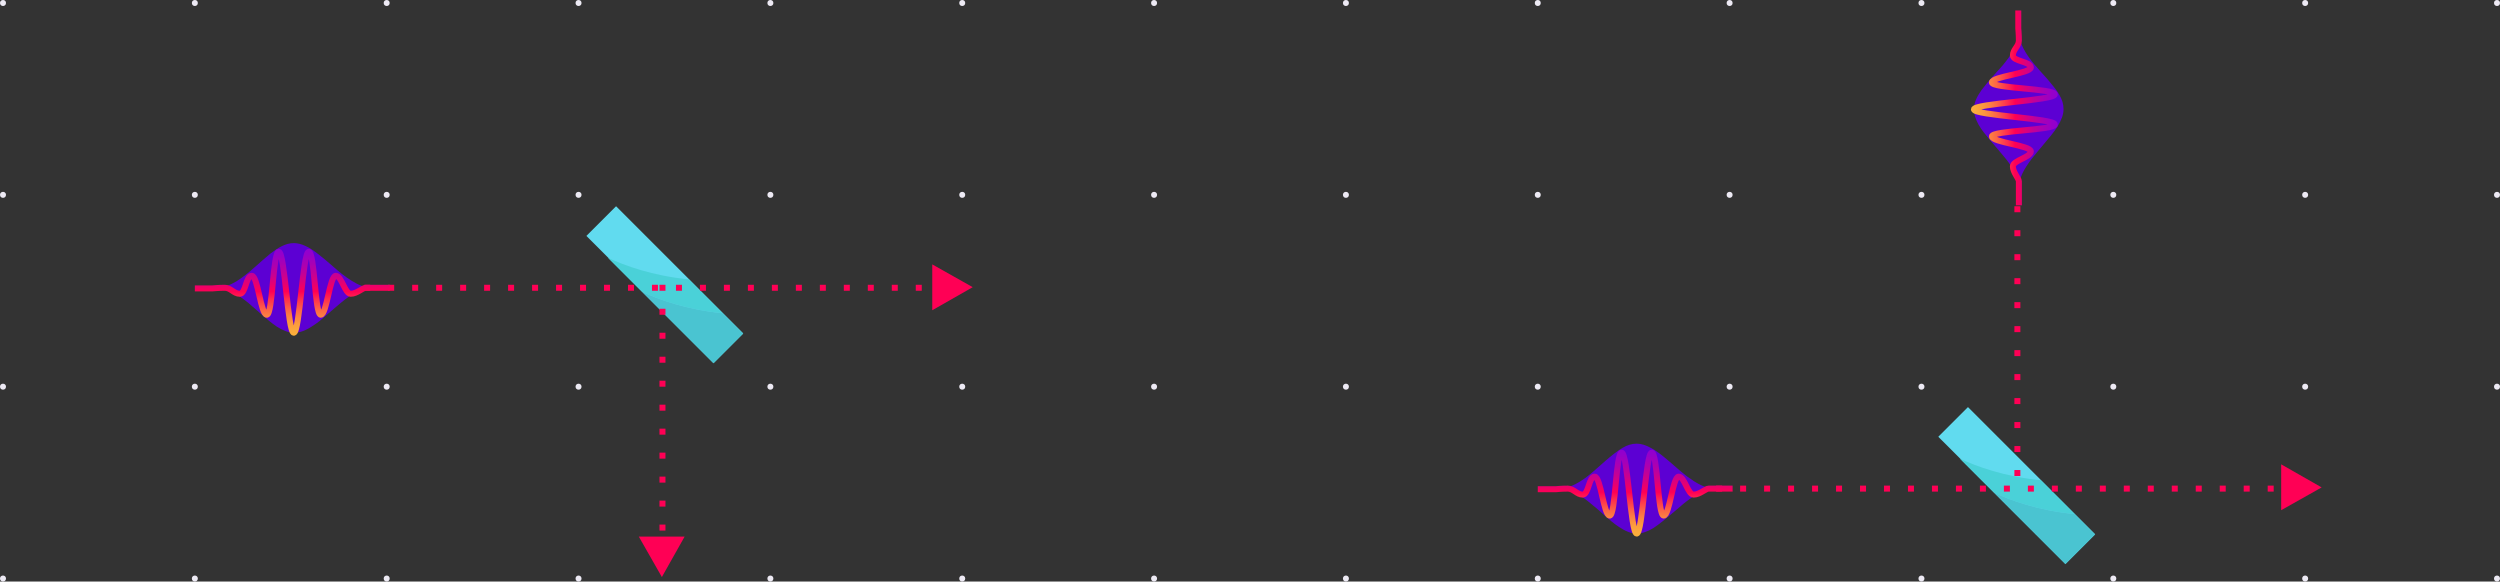 <svg version="1.1" id="prefix__Layer_1" xmlns="http://www.w3.org/2000/svg" xmlns:xlink="http://www.w3.org/1999/xlink" x="0" y="0" viewBox="0 0 834 194" xml:space="preserve">
    <rect x="0" y="0" width="834" height="194" fill="#333333" stroke="none"/>
    <style>
        .prefix__st0{fill:none}.prefix__st1{fill:#f05}.prefix__st2{fill:#5c00d3}.prefix__st3{fill:#edeaf4}.prefix__st8{fill:#61dbef}.prefix__st9{fill:#4ad1d8}.prefix__st10{fill:#4ac4d1}.prefix__st12{fill:none;stroke:#f05;stroke-width:2;stroke-miterlimit:10;stroke-dasharray:2,6}
    </style>
    <pattern x="402" y="82" width="63" height="63" patternUnits="userSpaceOnUse" id="prefix__New_Pattern_Swatch_1" viewBox="0 -63 63 63" overflow="visible">
        <path class="prefix__st0" d="M0-63h63V0H0z"/>
        <path class="prefix__st1" d="M0-63h63V0H0z"/>
    </pattern>
    <path class="prefix__st2" d="M124 96c-4 0-8 3-11.8 6.3-1.9 1.6-3.8 3.3-5.6 4.8-1.4 1.1-2.8 2-4.1 2.7-1.5.8-2.9 1.2-4.4 1.2-1.9 0-3.8-.8-5.7-2-1.8-1.2-3.7-2.8-5.6-4.5-1.3-1.1-2.6-2.3-3.9-3.4-3.5-2.8-7-5.1-10.9-5.1 2.4 0 4.6-.8 6.8-2.1 2.1-1.3 4.2-3 6.1-4.7 1.8-1.6 3.6-3.2 5.3-4.6 2.6-2 5.1-3.5 7.8-3.5 2.6 0 5.2 1.4 7.8 3.4 1.7 1.3 3.5 2.8 5.2 4.3 2 1.8 4.1 3.5 6.2 4.8 2.2 1.4 4.5 2.4 6.8 2.4z"/>
    <circle class="prefix__st3" cx="1" cy="1" r="1"/>
    <circle class="prefix__st3" cx="65" cy="1" r="1"/>
    <circle class="prefix__st3" cx="129" cy="1" r="1"/>
    <circle class="prefix__st3" cx="193" cy="1" r="1"/>
    <circle class="prefix__st3" cx="257" cy="1" r="1"/>
    <circle class="prefix__st3" cx="321" cy="1" r="1"/>
    <circle class="prefix__st3" cx="385" cy="1" r="1"/>
    <circle class="prefix__st3" cx="449" cy="1" r="1"/>
    <circle class="prefix__st3" cx="513" cy="1" r="1"/>
    <circle class="prefix__st3" cx="577" cy="1" r="1"/>
    <circle class="prefix__st3" cx="641" cy="1" r="1"/>
    <circle class="prefix__st3" cx="705" cy="1" r="1"/>
    <circle class="prefix__st3" cx="769" cy="1" r="1"/>
    <circle class="prefix__st3" cx="833" cy="1" r="1"/>
    <circle class="prefix__st3" cx="1" cy="65" r="1"/>
    <circle class="prefix__st3" cx="65" cy="65" r="1"/>
    <circle class="prefix__st3" cx="129" cy="65" r="1"/>
    <circle class="prefix__st3" cx="193" cy="65" r="1"/>
    <circle class="prefix__st3" cx="257" cy="65" r="1"/>
    <circle class="prefix__st3" cx="321" cy="65" r="1"/>
    <circle class="prefix__st3" cx="385" cy="65" r="1"/>
    <circle class="prefix__st3" cx="449" cy="65" r="1"/>
    <circle class="prefix__st3" cx="513" cy="65" r="1"/>
    <circle class="prefix__st3" cx="577" cy="65" r="1"/>
    <circle class="prefix__st3" cx="641" cy="65" r="1"/>
    <circle class="prefix__st3" cx="705" cy="65" r="1"/>
    <circle class="prefix__st3" cx="769" cy="65" r="1"/>
    <circle class="prefix__st3" cx="833" cy="65" r="1"/>
    <circle class="prefix__st3" cx="1" cy="129" r="1"/>
    <circle class="prefix__st3" cx="65" cy="129" r="1"/>
    <circle class="prefix__st3" cx="129" cy="129" r="1"/>
    <circle class="prefix__st3" cx="193" cy="129" r="1"/>
    <circle class="prefix__st3" cx="257" cy="129" r="1"/>
    <circle class="prefix__st3" cx="321" cy="129" r="1"/>
    <circle class="prefix__st3" cx="385" cy="129" r="1"/>
    <circle class="prefix__st3" cx="449" cy="129" r="1"/>
    <circle class="prefix__st3" cx="513" cy="129" r="1"/>
    <circle class="prefix__st3" cx="577" cy="129" r="1"/>
    <circle class="prefix__st3" cx="641" cy="129" r="1"/>
    <circle class="prefix__st3" cx="705" cy="129" r="1"/>
    <circle class="prefix__st3" cx="769" cy="129" r="1"/>
    <circle class="prefix__st3" cx="833" cy="129" r="1"/>
    <circle class="prefix__st3" cx="1" cy="193" r="1"/>
    <circle class="prefix__st3" cx="65" cy="193" r="1"/>
    <circle class="prefix__st3" cx="129" cy="193" r="1"/>
    <circle class="prefix__st3" cx="193" cy="193" r="1"/>
    <circle class="prefix__st3" cx="257" cy="193" r="1"/>
    <circle class="prefix__st3" cx="321" cy="193" r="1"/>
    <circle class="prefix__st3" cx="385" cy="193" r="1"/>
    <circle class="prefix__st3" cx="449" cy="193" r="1"/>
    <circle class="prefix__st3" cx="513" cy="193" r="1"/>
    <circle class="prefix__st3" cx="577" cy="193" r="1"/>
    <circle class="prefix__st3" cx="641" cy="193" r="1"/>
    <circle class="prefix__st3" cx="705" cy="193" r="1"/>
    <circle class="prefix__st3" cx="769" cy="193" r="1"/>
    <circle class="prefix__st3" cx="833" cy="193" r="1"/>
    <pattern id="prefix__SVGID_1_" xlink:href="#prefix__New_Pattern_Swatch_1" patternTransform="translate(-404.5 5147)"/>
    <pattern id="prefix__SVGID_2_" xlink:href="#prefix__New_Pattern_Swatch_1" patternTransform="translate(-373.5 5105)"/>
    <pattern id="prefix__SVGID_3_" xlink:href="#prefix__New_Pattern_Swatch_1" patternTransform="translate(-373.5 5105)"/>
    <g>
        <path transform="rotate(-45.001 221.75 95.003)" class="prefix__st8" d="M214.8 65h14v60h-14z"/>
        <path class="prefix__st9" d="M229.8 93.2l11.3 11.3c-12.2-1.2-21.4-4.6-27-7.2L202.8 86c5.6 2.6 14.8 6 27 7.2z"/>
        <path class="prefix__st10" d="M241.1 104.5l6.8 6.8-9.9 9.9-23.9-23.9c5.6 2.6 14.8 6 27 7.2z"/>
    </g>
    <path class="prefix__st12" d="M121.5 96H316M221 95v91"/>
    <g>
        <path transform="rotate(-45.001 672.751 162.009)" class="prefix__st8" d="M665.8 132h14v60h-14z"/>
        <path class="prefix__st9" d="M680.8 160.2l11.3 11.3c-12.2-1.2-21.4-4.6-27-7.2L653.8 153c5.6 2.6 14.8 6 27 7.2z"/>
        <path class="prefix__st10" d="M692.1 171.5l6.8 6.8-9.9 9.9-23.9-23.9c5.6 2.6 14.8 6 27 7.2z"/>
    </g>
    <path class="prefix__st12" d="M572.5 163H767M673 68.8v93"/>
    <path class="prefix__st1" d="M324.5 95.8L311 88.2v15.3zM220.8 192.5l7.6-13.5h-15.3zM774.5 162.6l-13.5-7.7v15.3z"/>
    <linearGradient id="prefix__SVGID_4_" gradientUnits="userSpaceOnUse" x1="97.5" y1="112" x2="97.5" y2="83">
        <stop offset="0" stop-color="#fbb03b"/>
        <stop offset=".06" stop-color="#fbaa3c"/>
        <stop offset=".141" stop-color="#fc993e"/>
        <stop offset=".232" stop-color="#fc7e42"/>
        <stop offset=".331" stop-color="#fd5748"/>
        <stop offset=".435" stop-color="#fe274f"/>
        <stop offset=".509" stop-color="#f05"/>
        <stop offset=".513" stop-color="#fe0056"/>
        <stop offset=".675" stop-color="#ce008b"/>
        <stop offset=".816" stop-color="#ac00b0"/>
        <stop offset=".929" stop-color="#9700c8"/>
        <stop offset="1" stop-color="#8f00d0"/>
    </linearGradient>
    <path d="M65 96.2h6s2-.2 4-.2 3 2 5 2 2-6 4-6 3 13 5 13 2-21 4-21 3 27 5 27 3-27 5-27 2 21 4 21 3-13 5-13 3 6 5 6 4-2 5-2h8" fill="none" stroke="url(#prefix__SVGID_4_)" stroke-width="2" stroke-miterlimit="10"/>
    <g>
        <path class="prefix__st2" d="M673.5 62.5c0-3.1-1.8-6.2-4.1-9.2-1.7-2.1-3.6-4.3-5.4-6.4-1.5-1.8-3-3.6-4-5.4-.9-1.7-1.5-3.3-1.5-5 0-2.2 1-4.3 2.5-6.4 1.1-1.5 2.4-3 3.7-4.5 1.1-1.3 2.3-2.5 3.4-3.8 2.9-3.5 5.4-7.2 5.4-11.3 0 3.9 2.3 7.5 5.1 10.9 1.5 1.8 3.1 3.5 4.6 5.2 1.4 1.7 2.8 3.3 3.7 4.9 1 1.6 1.5 3.2 1.5 4.9 0 1.9-.8 3.8-2 5.8-1.2 1.9-2.9 3.9-4.6 5.9-1.4 1.7-2.9 3.4-4.2 5.1-2.3 3.1-4.1 6.2-4.1 9.3z"/>
        <linearGradient id="prefix__SVGID_5_" gradientUnits="userSpaceOnUse" x1="616.5" y1="-7" x2="616.5" y2="-36" gradientTransform="rotate(90 615.5 35)">
            <stop offset="0" stop-color="#fbb03b"/>
            <stop offset=".06" stop-color="#fbaa3c"/>
            <stop offset=".141" stop-color="#fc993e"/>
            <stop offset=".232" stop-color="#fc7e42"/>
            <stop offset=".331" stop-color="#fd5748"/>
            <stop offset=".435" stop-color="#fe274f"/>
            <stop offset=".509" stop-color="#f05"/>
            <stop offset=".513" stop-color="#fe0056"/>
            <stop offset=".675" stop-color="#ce008b"/>
            <stop offset=".816" stop-color="#ac00b0"/>
            <stop offset=".929" stop-color="#9700c8"/>
            <stop offset="1" stop-color="#8f00d0"/>
        </linearGradient>
        <path d="M673.3 3.5v6s.2 2 .2 4-2 3-2 5 6 2 6 4-13 3-13 5 21 2 21 4-27 3-27 5 27 3 27 5-21 2-21 4 13 3 13 5-6 3-6 5 2 4 2 5v8" fill="none" stroke="url(#prefix__SVGID_5_)" stroke-width="2" stroke-miterlimit="10"/>
    </g>
    <g>
        <path class="prefix__st2" d="M572 163c-3.4 0-6.8 2.2-10.2 4.9-1.3 1.1-2.7 2.3-4 3.4-2.1 1.8-4.3 3.6-6.3 4.9-1.8 1.1-3.7 1.8-5.5 1.8-2 0-3.9-.9-5.9-2.2-1.7-1.1-3.4-2.6-5.1-4.1-1.2-1.1-2.4-2.2-3.7-3.2-3.5-3-7.2-5.5-11.3-5.5 3.1 0 6-1.5 8.8-3.5 2.3-1.7 4.5-3.8 6.7-5.7 2-1.7 3.9-3.3 5.8-4.4 1.5-.9 3.1-1.4 4.7-1.4 1.5 0 3 .5 4.5 1.3 2 1 4 2.6 6.1 4.4 2.1 1.8 4.2 3.7 6.3 5.3 3 2.2 6 4 9.1 4z"/>
        <linearGradient id="prefix__SVGID_6_" gradientUnits="userSpaceOnUse" x1="748.5" y1="140" x2="748.5" y2="111" gradientTransform="translate(-203 39)">
            <stop offset="0" stop-color="#fbb03b"/>
            <stop offset=".06" stop-color="#fbaa3c"/>
            <stop offset=".141" stop-color="#fc993e"/>
            <stop offset=".232" stop-color="#fc7e42"/>
            <stop offset=".331" stop-color="#fd5748"/>
            <stop offset=".435" stop-color="#fe274f"/>
            <stop offset=".509" stop-color="#f05"/>
            <stop offset=".513" stop-color="#fe0056"/>
            <stop offset=".675" stop-color="#ce008b"/>
            <stop offset=".816" stop-color="#ac00b0"/>
            <stop offset=".929" stop-color="#9700c8"/>
            <stop offset="1" stop-color="#8f00d0"/>
        </linearGradient>
        <path d="M513 163.2h6s2-.2 4-.2 3 2 5 2 2-6 4-6 3 13 5 13 2-21 4-21 3 27 5 27 3-27 5-27 2 21 4 21 3-13 5-13 3 6 5 6 4-2 5-2h8" fill="none" stroke="url(#prefix__SVGID_6_)" stroke-width="2" stroke-miterlimit="10"/>
    </g>
</svg>
